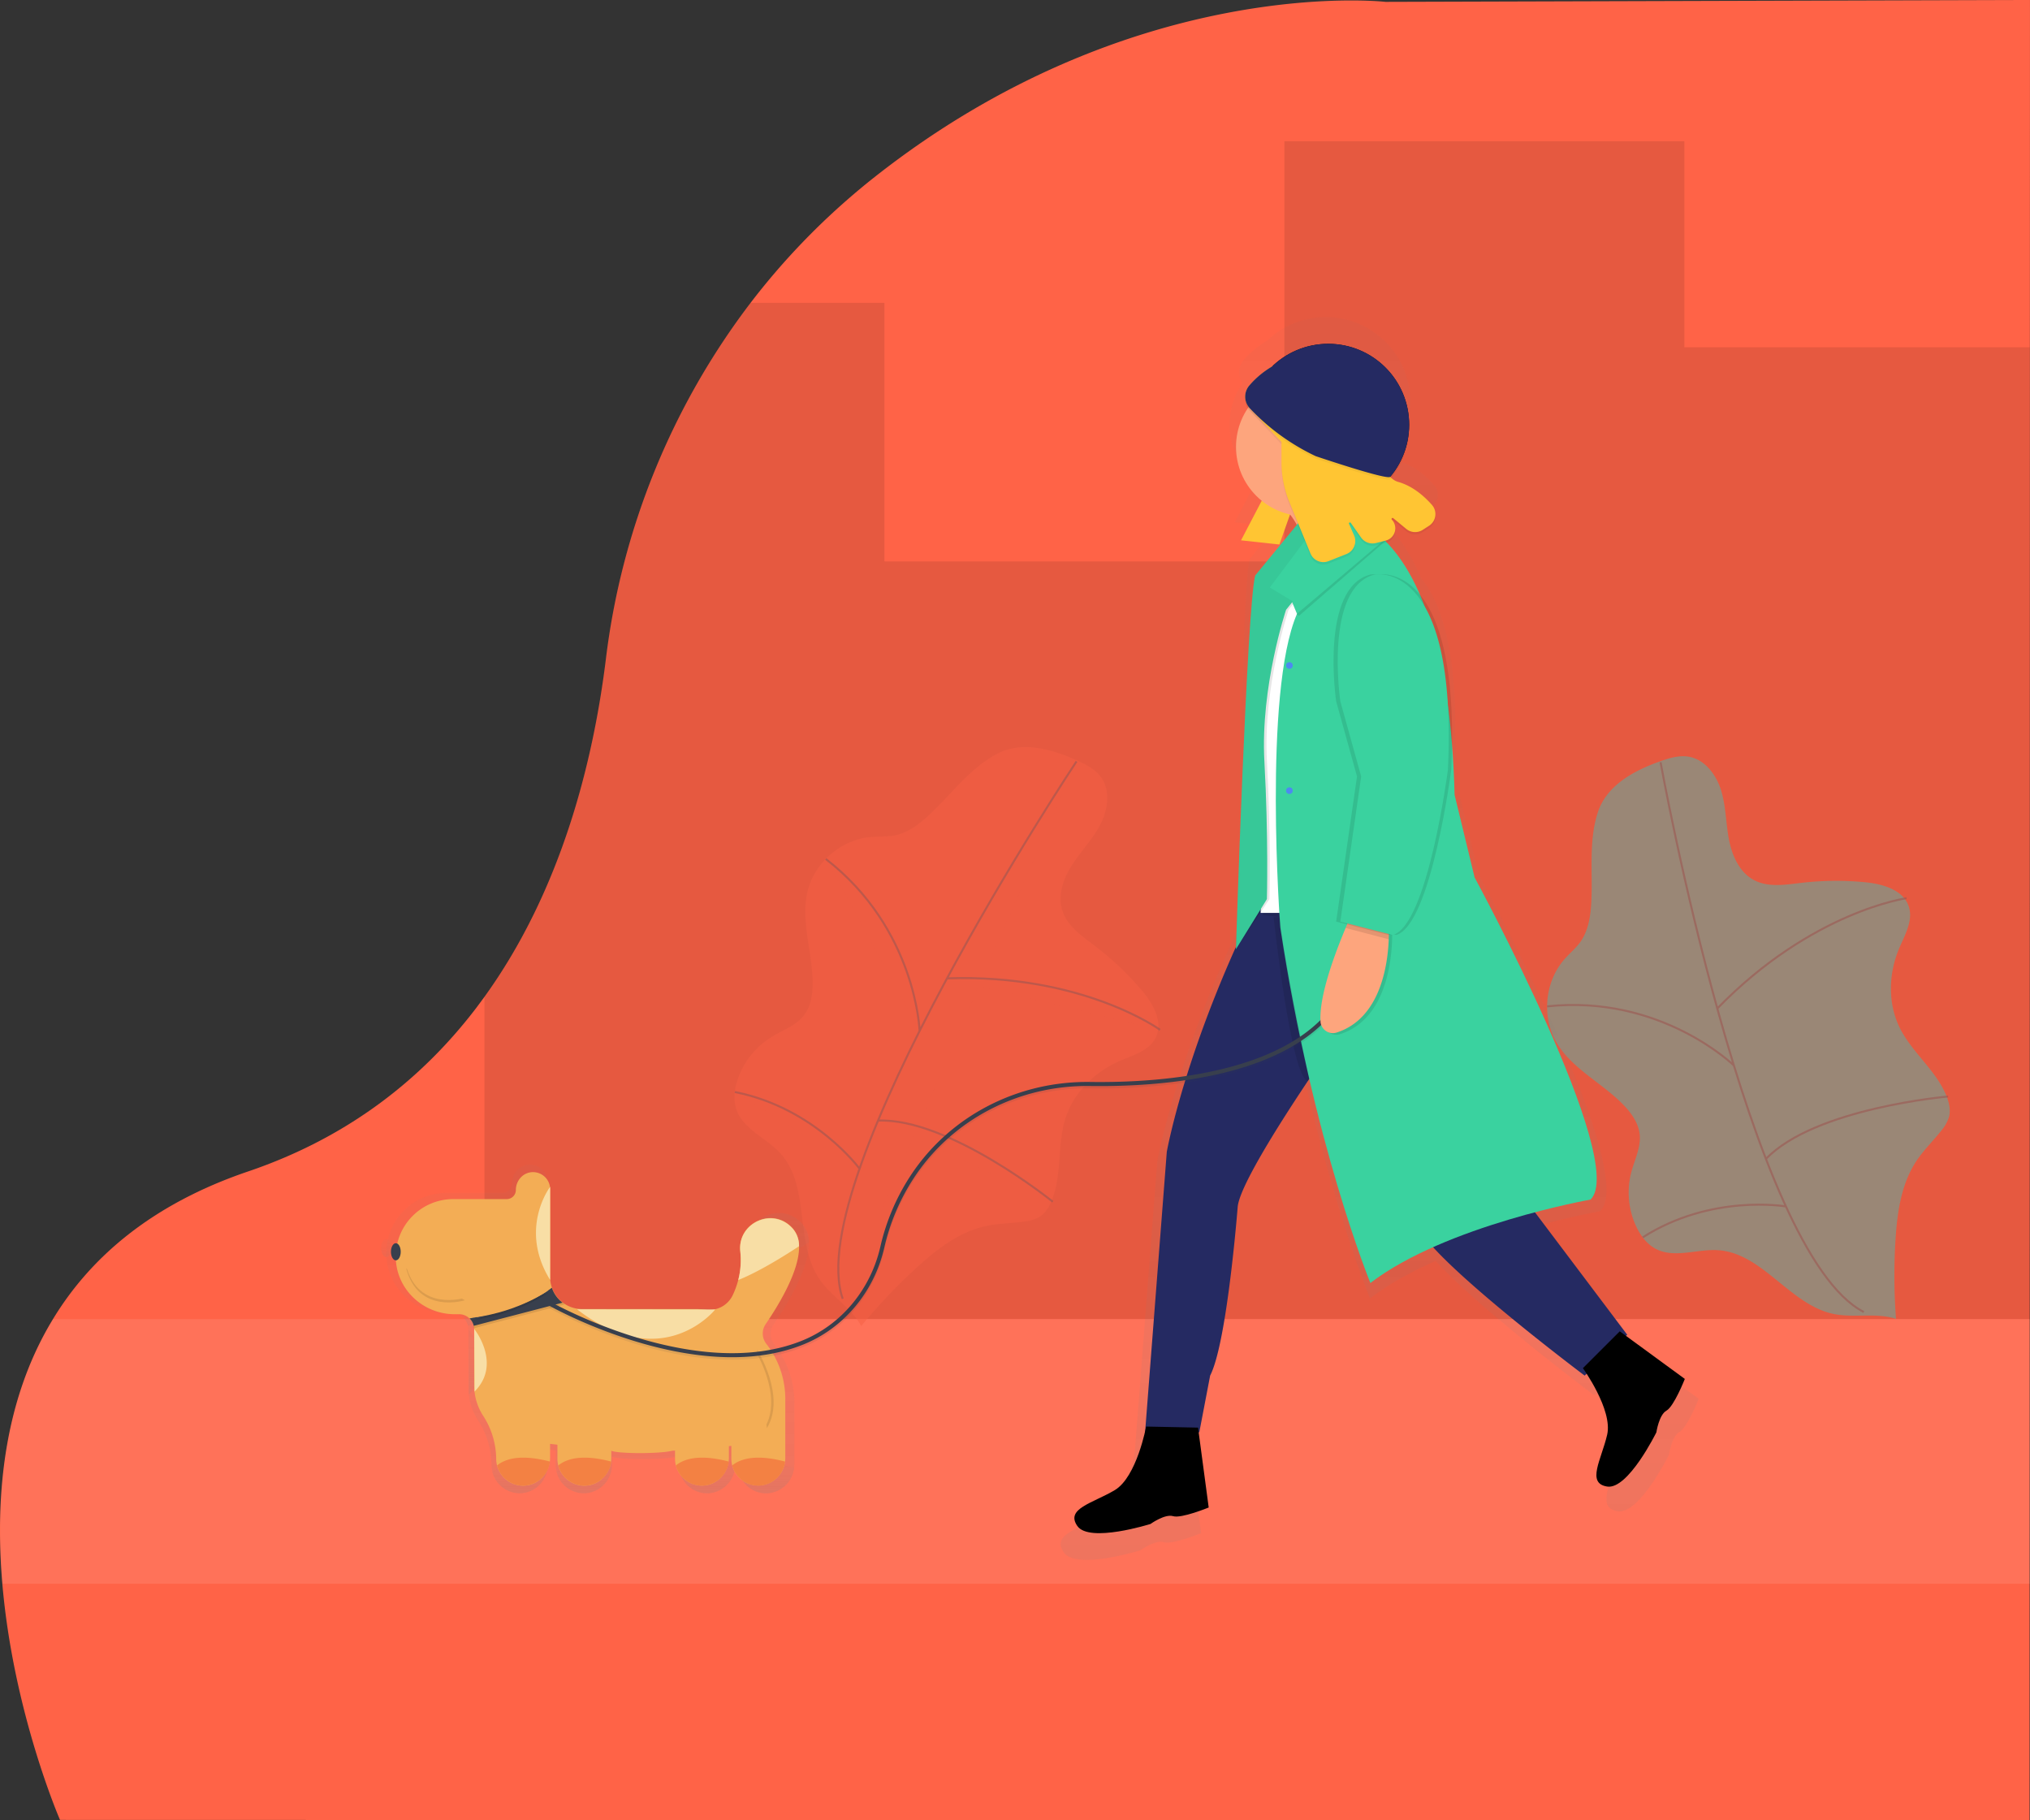 <svg data-name="Layer 1" xmlns="http://www.w3.org/2000/svg" xmlns:xlink="http://www.w3.org/1999/xlink" width="1004.92" height="901">
  <rect width="100%" height="100%" fill="#333333" stroke="none"/>
  <defs>
    <linearGradient id="a" x1="152.96" y1="771.64" x2="152.96" y2="156.39" gradientTransform="matrix(-1 0 0 1 1031 0)" gradientUnits="userSpaceOnUse">
      <stop offset="0" stop-color="gray" stop-opacity=".25"/>
      <stop offset=".54" stop-color="gray" stop-opacity=".12"/>
      <stop offset="1" stop-color="gray" stop-opacity=".1"/>
    </linearGradient>
    <linearGradient id="b" x1="540.11" y1="738.57" x2="540.11" y2="575.92" xlink:href="#a"/>
    <linearGradient id="c" x1="456.49" y1="738.57" x2="456.49" y2="724.03" xlink:href="#a"/>
    <linearGradient id="d" x1="485.72" y1="738.57" x2="485.72" y2="724.03" xlink:href="#a"/>
    <linearGradient id="e" x1="546.71" y1="738.57" x2="546.71" y2="724.03" xlink:href="#a"/>
    <linearGradient id="f" x1="578.48" y1="738.57" x2="578.48" y2="724.03" xlink:href="#a"/>
    <linearGradient id="g" x1="451.29" y1="631.9" x2="451.29" y2="599.87" xlink:href="#a"/>
    <linearGradient id="h" x1="514.84" y1="662.35" x2="514.84" y2="647.08" xlink:href="#a"/>
    <linearGradient id="i" x1="568.32" y1="631.83" x2="568.32" y2="583.55" xlink:href="#a"/>
    <linearGradient id="j" x1="600.78" y1="689.69" x2="600.78" y2="657.25" xlink:href="#a"/>
    <linearGradient id="k" x1="581.17" y1="656.92" x2="581.17" y2="637.16" xlink:href="#a"/>
    <linearGradient id="l" x1="582.35" y1="655.65" x2="582.35" y2="635.89" xlink:href="#a"/>
    <linearGradient id="m" x1="584.77" y1="652.62" x2="584.77" y2="638.43" xlink:href="#a"/>
    <linearGradient id="n" x1="584.77" y1="651.35" x2="584.77" y2="637.16" xlink:href="#a"/>
    <linearGradient id="o" x1="616.75" y1="639.33" x2="616.75" y2="621.67" xlink:href="#a"/>
    <linearGradient id="p" x1="616.75" y1="638.06" x2="616.75" y2="620.4" xlink:href="#a"/>
    <linearGradient id="q" x1="644.7" y1="621.67" x2="644.7" y2="612.77" gradientTransform="matrix(-1 0 0 1 835.92 .5)" xlink:href="#a"/>
    <linearGradient id="r" x1="452.99" y1="708.71" x2="452.99" y2="668.05" xlink:href="#a"/>
    <linearGradient id="s" x1="454.26" y1="708.71" x2="454.26" y2="668.05" xlink:href="#a"/>
  </defs>
  <path d="M1.15 783.77c5.46 64 28.56 117 28.56 117l975 .22.2-901-318.99.94S560.72-13.44 432.37 88.1q-6 4.75-11.79 9.77a350.13 350.13 0 0 0-49 52 363 363 0 0 0-71.66 176.41c-6.19 50.26-21.88 114.14-60.07 167.07q-2 2.71-4 5.4c-26.34 34.57-62.75 64-113 81.05-47.54 16.15-77.93 42.33-96.57 73-24.54 40.18-28.8 88.06-25.13 130.97z" fill="tomato"/>
  <path opacity=".1" d="M833.82 171.89h171v481h-171zM635.82 652.88h-198v-375h198zM239.82 493.41v159.48h198v-503h-66.28a363 363 0 0 0-71.69 176.44c-6.18 50.26-21.85 114.17-60.03 167.08zM833.82 652.88h-198v-583h198z"/>
  <path d="M1.23 783.89h1003.59v-131H26.27C1.8 693.1-2.45 740.98 1.23 783.89z" fill="#fff" opacity=".1"/>
  <g opacity=".5" fill="#f55f44">
    <path d="M533.08 376.34c4.44 2 9 4.29 11.87 8.22 4.82 6.56 3.61 15.93-.08 23.19s-9.48 13.22-13.92 20-7.56 15.33-5 23.07 9.7 12.51 16.09 17.37a149.21 149.21 0 0 1 22.88 21.61c5.75 6.7 11.14 16 7.16 23.86-3.25 6.44-11.14 8.6-17.77 11.47-12.39 5.37-22.87 15.68-26.92 28.54-4.12 13.09-1.54 27.75-6.72 40.46-1.31 3.23-3.22 6.37-6.19 8.21a18.63 18.63 0 0 1-7.17 2.23c-6.41.95-13 .91-19.29 2.28-13.2 2.85-24.35 11.51-34.31 20.63a281.8 281.8 0 0 0-27.39 28.87c-4.85-9.15-14.7-14.6-20.58-23.13-12.5-18.16-4.53-45.93-19.33-62.27-7-7.73-18.47-11.94-21.86-21.8-1.66-4.81-1-10.15.66-15a39.82 39.82 0 0 1 16.76-20.92c5.46-3.34 11.93-5.51 15.9-10.54 3.39-4.3 4.37-10 4.41-15.51.14-15.59-6.25-31.34-2.4-46.45 3.61-14.16 16.83-25.32 31.4-26.5 3.82-.31 7.7 0 11.46-.71 6.26-1.19 11.65-5.11 16.37-9.39 11.32-10.28 20.61-23.71 34.42-31 12.56-6.63 27.39-2.28 39.55 3.21z"/>
    <path d="M532.92 376.84s-136.7 205.75-115.75 266M574.26 509.71s-38.29-27.81-105.42-25.48M455.24 510.3s-1.61-50.45-46.44-85.14M521.17 594.8s-51.39-41.54-86.49-40.17M425.54 578.5s-22.15-30.19-61.76-38" stroke="#535461" stroke-miterlimit="10" opacity=".6"/>
  </g>
  <g opacity=".5">
    <path d="M821.79 376.83c4.59-1.63 9.46-3.12 14.25-2.29 8 1.4 13.64 9 16 16.79s2.31 16.1 3.83 24.1 5.16 16.29 12.34 20.13 15.66 2.32 23.63 1.4a149.21 149.21 0 0 1 31.47-.29c8.79.85 19.1 3.82 21.68 12.26 2.11 6.9-2.08 13.92-4.88 20.57-5.23 12.43-5.65 27.14.34 39.23 6.09 12.3 18.1 21.1 23.16 33.85 1.28 3.24 2.09 6.83 1.22 10.2a18.63 18.63 0 0 1-3.63 6.58c-4 5.12-8.72 9.63-12.34 15-7.55 11.2-9.6 25.16-10.48 38.64a281.8 281.8 0 0 0 .22 39.79c-9.84-3.24-20.72-.35-30.86-2.44-21.59-4.45-35.07-30-57.06-31.56-10.4-.73-21.59 4.16-30.87-.6-4.52-2.32-7.73-6.65-9.88-11.26a39.82 39.82 0 0 1-2.39-26.7c1.63-6.19 4.8-12.24 4.18-18.61-.53-5.45-3.79-10.26-7.55-14.24-10.71-11.35-26.25-18.29-33.91-31.88-7.2-12.72-5.38-29.93 4.31-40.86 2.54-2.87 5.56-5.33 7.78-8.45 3.69-5.19 4.87-11.75 5.31-18.11 1.05-15.25-1.54-31.38 3.39-46.19 4.48-13.45 18.14-20.58 30.74-25.06z" fill="#4db6ac"/>
    <path d="M822.04 377.28s43.77 243.11 100.62 272.1M943.83 444.57s-46.88 6.44-93.72 54.59M858.35 527.38s-36.09-35.29-92.43-29.28M964.43 542.72s-65.84 5.59-90.22 30.88M884.11 597.14s-36.89-6.46-70.9 15.3" fill="none" stroke="#535461" stroke-miterlimit="10" opacity=".6"/>
  </g>
  <path d="M741 749.39c9.37-5.55 14.31-24.08 15.79-30.61l11.17-144.35s8.39-47.77 40.25-115.83c.38-40.52 1.88-168.64 5.51-182.43l21.5-26.17a49.44 49.44 0 0 0-3.52-5.33l-5.5 15.55-19.87-2.22 10.72-20.49a35.8 35.8 0 0 1-6.73-48.51 8.81 8.81 0 0 1 .37-11.18 45.82 45.82 0 0 1 11.76-9.77 41.86 41.86 0 0 1 61.06 57.09 9.14 9.14 0 0 0 4.17 2.67c7.52 2.11 13.5 7.43 17.4 11.83a7.24 7.24 0 0 1-1.52 10.91l-3.25 2.07a7.23 7.23 0 0 1-8.48-.52l-6.72-5.55a.53.53 0 0 0-.73.78 6.53 6.53 0 0 1-3.18 10.81h-.14l.14.07-.19.16c6 6 12.27 14.82 17.86 27.7 9 10.95 17.19 33.1 16.61 77.57q1 12.15 1.33 26l10.36 42.73S1007 579.6 987.19 599c0 0-12 2.13-28.8 6.58l47.79 63.34-.66.63 30.48 22.28s-5.61 14.24-9.5 16.4-5.18 11.22-5.18 11.22-14.68 29.78-25.47 28.06-3-13.81 0-26.76c2.35-10.07-6.53-25.37-10.59-31.67l-1.06 1s-56.74-42.62-78.44-66.47c-11.88 5.28-23.22 11.45-32.49 18.55 0 0-16.31-39.72-31.61-105.49l-.13.2c-13.4 20-35.95 55.08-36.86 66-1.29 15.54-6.47 72.08-14.24 87.19l-5.61 29.35h-.34l5.2 38.92s-14.17 5.8-18.41 4.49-11.69 4-11.69 4-31.66 10-37.88 1 7.82-11.66 19.3-18.43z" transform="translate(-195.08 .5)" fill="url(#a)" opacity=".5"/>
  <circle cx="657.51" cy="210.25" r="40.06"/>
  <path d="M753.52 591.62l52 69-21.06 20.24s-73-54.81-82.07-72.89a7.26 7.26 0 0 1-.93-3.1c.03-13.66 52.06-13.25 52.06-13.25zM657.3 520.59s-43.38 61.91-44.6 76.81-6.19 69-13.63 83.42l-5.37 28.08h-26.84l10.74-138.76s9.5-54.1 47.08-128.43l47.49 26z" fill="#252a62"/>
  <path fill="#fff" d="M662.05 451.84h-37.99V290.78h37.99z"/>
  <path d="M628.4 445.02l-16.57 24.8s6.66-169.34 10.79-185l26.84-32.62 9.09 24-20.63 25.52s-12.8 38-10.74 75.16 1.22 68.14 1.22 68.14z" opacity=".1"/>
  <path fill="#ffc533" d="M628.39 240.6l-14.04 26.84 19 2.07 9.5-26.85-14.46-2.06z"/>
  <circle cx="646.15" cy="221.19" r="34.28" fill="#fda57d"/>
  <path d="M646.15 269.09s-3.3-11.56-12.39-19.82l32.21-8.26 7.85 17.76z" fill="#fda57d"/>
  <path d="M660.61 255.5s55.75-4.13 59.47 137.93l9.91 40.88s76.4 140.82 57.4 159.41c0 0-71.86 12.8-109 41.3 0 0-28.49-69.38-44.6-175.92 0 0-8.67-116 8.26-155.28L633.79 284z" fill="#3ad29f"/>
  <path d="M627.16 445.02l-15.33 24.8s5.42-169.34 9.55-185l26.84-32.62 9.09 24-20.65 25.6s-12.8 38-10.74 75.16 1.24 68.06 1.24 68.06z" fill="#3ad29f"/>
  <path d="M627.16 445.02l-15.33 24.8s5.42-169.34 9.55-185l26.84-32.62 9.09 24-20.65 25.6s-12.8 38-10.74 75.16 1.24 68.06 1.24 68.06z" opacity=".05"/>
  <circle cx="638.3" cy="329.39" r="1.65" fill="#4d8af0"/>
  <circle cx="638.3" cy="391.33" r="1.65" fill="#4d8af0"/>
  <path d="M801.84 658.94l32.21 23.56s-5.37 13.63-9.09 15.69-5 10.74-5 10.74-14 28.49-24.37 26.84-2.89-13.22 0-25.6-12-33-12-33zM593.07 706.6l5.28 39.54s-13.56 5.55-17.62 4.29-11.18 3.85-11.18 3.85-30.29 9.57-36.24 1 7.54-11.23 18.49-17.71 15.58-31.5 15.58-31.5z"/>
  <path opacity=".1" d="M686 267.65l-42.95 37.16-1.23-.82 43.36-36.75.82.41z"/>
  <path fill="#3ad29f" d="M673.82 267.24l-24.16-4.55-21.06 28.08 12.18 7.36 33.04-30.89z"/>
  <path d="M618.72 203.32l15.66 16.6v10.17a51.09 51.09 0 0 0 3.82 19.41l10.52 25.66a6.92 6.92 0 0 0 8.95 3.81l8.87-3.51a6.92 6.92 0 0 0 3.78-9.21l-2.49-5.75a.51.51 0 0 1 .89-.5l5.06 7.2a6.92 6.92 0 0 0 7.34 2.73l4.89-1.22a6.25 6.25 0 0 0 3-10.34.51.51 0 0 1 .7-.74l6.43 5.31a6.92 6.92 0 0 0 8.11.5l3.11-2a6.92 6.92 0 0 0 1.45-10.44c-3.72-4.21-9.45-9.3-16.64-11.32-7.55-2.12-10.25-15.44-11.17-26.46a37.76 37.76 0 0 0-24.26-32.41c-11.25-4.17-25.07-3.83-38.24 11a8.46 8.46 0 0 0 .22 11.51z" opacity=".05"/>
  <path d="M618.72 202.11l15.66 16.6v10.17a51.09 51.09 0 0 0 3.82 19.38l10.52 25.66a6.92 6.92 0 0 0 8.95 3.81l8.87-3.51a6.92 6.92 0 0 0 3.78-9.21l-2.49-5.67a.51.51 0 0 1 .89-.5l5.06 7.2a6.92 6.92 0 0 0 7.34 2.73l4.89-1.22a6.25 6.25 0 0 0 3-10.34.51.51 0 0 1 .7-.74l6.43 5.31a6.92 6.92 0 0 0 8.11.5l3.11-2a6.9 6.9 0 0 0 1.5-10.38c-3.72-4.22-9.47-9.34-16.69-11.37-7.55-2.13-10.25-15.53-11.15-26.57a37.76 37.76 0 0 0-25-32.57c-11.08-3.86-24.54-3.21-37.39 11.23a8.5 8.5 0 0 0 .09 11.49z" fill="#ffc533"/>
  <path opacity=".1" d="M633.29 451.83l.13 2.08-8.39-1.04.44-1.04h7.82z"/>
  <path d="M633.56 453.9h-3.1s8.61 79.67 17 81.13l.65-1s-13.73-64.85-14.55-80.13z" opacity=".1"/>
  <path d="M618.53 191.92a44.11 44.11 0 0 1 11.24-9.35 40.05 40.05 0 0 1 58.43 54.63c-1.49 1.77-36.89-10.22-36.89-10.22a108.67 108.67 0 0 1-32.59-23.66c-.12-.13-.24-.27-.35-.41a8.44 8.44 0 0 1 .16-10.99z" opacity=".05"/>
  <path d="M618.53 190.71a44.11 44.11 0 0 1 11.24-9.35 40.05 40.05 0 0 1 58.43 54.63c-1.49 1.77-36.89-10.22-36.89-10.22a108.67 108.67 0 0 1-32.59-23.66c-.12-.13-.24-.27-.35-.41a8.44 8.44 0 0 1 .16-10.99z" fill="#252a62"/>
  <g opacity=".5">
    <path d="M386.3 620.2c.23 16.43 14.1 29.43 30.53 29.43h2.29a7.72 7.72 0 0 1 5.41 2.19 7.54 7.54 0 0 1 2.2 3.84 7.19 7.19 0 0 1 .23 1.82v29a29.07 29.07 0 0 0 4.6 15.73 41.57 41.57 0 0 1 6.84 22.39 14 14 0 0 0 14.24 14c7.69-.14 13.71-6.75 13.71-14.43v-7.26l3.81.44v7.27a14 14 0 0 0 14.24 14c7.69-.14 13.71-6.75 13.71-14.43v-3.67c3.81 1.59 25.41 1.59 31.41.05l1.63-.13v4.21a14 14 0 0 0 14.24 14c7.69-.14 13.71-6.75 13.71-14.43v-6l1.27-.11v6.61a14.17 14.17 0 0 0 .43 3.47 14 14 0 0 0 13.81 10.51 14.22 14.22 0 0 0 13.58-12.48 16.51 16.51 0 0 0 .13-2v-30.44a46.51 46.51 0 0 0-9.9-28.78 8.62 8.62 0 0 1-.24-10.18c7.12-10.42 17.64-28 17.29-40.47a13.67 13.67 0 0 0-3.33-9.23l-.42-.44c-10.24-10.68-28.27-2.26-26.72 12.48a41.35 41.35 0 0 1-1.08 14.74 45.11 45.11 0 0 1-2.86 7.9 13.4 13.4 0 0 1-13.71 7.62 47.38 47.38 0 0 0-5.73-.34h-58.75a16.51 16.51 0 0 1-15.63-11.19 16 16 0 0 1-.89-5.32v-45.75a8.9 8.9 0 0 0-9.17-8.89 8.65 8.65 0 0 0-6.14 2.86 9.56 9.56 0 0 0-2.48 6.41 4.71 4.71 0 0 1-4.71 4.71h-27.69a29.85 29.85 0 0 0-29.86 30.29z" transform="translate(-195.08 .5)" fill="url(#b)"/>
    <path d="M560.81 728.06a14 14 0 0 0 13.81 10.51 14.22 14.22 0 0 0 13.58-12.48c-8.46-2.28-20.2-3.86-27.39 1.97z" transform="translate(-195.08 .5)" fill="url(#c)"/>
    <path d="M531.58 728.06a14 14 0 0 0 13.81 10.51A14.22 14.22 0 0 0 559 726.09c-8.48-2.28-20.21-3.86-27.42 1.97z" transform="translate(-195.08 .5)" fill="url(#d)"/>
    <path d="M470.59 728.06a14 14 0 0 0 13.81 10.51 14.22 14.22 0 0 0 13.6-12.48c-8.47-2.28-20.2-3.86-27.41 1.97z" transform="translate(-195.08 .5)" fill="url(#e)"/>
    <path d="M438.83 728.06a14 14 0 0 0 13.81 10.51 14.22 14.22 0 0 0 13.58-12.48c-8.46-2.28-20.22-3.86-27.39 1.97z" transform="translate(-195.08 .5)" fill="url(#f)"/>
    <path d="M563.94 631.9c9.87-4 21.92-11.22 31.54-17.52a13.67 13.67 0 0 0-3.33-9.23l-.42-.44c-10.25-10.71-28.28-2.29-26.73 12.45a41.35 41.35 0 0 1-1.06 14.74z" transform="translate(-195.08 .5)" fill="url(#g)"/>
    <path d="M552 647.17s-27.19 34.22-71.66-.09" transform="translate(-195.08 .5)" fill="url(#h)"/>
    <path d="M466.35 583.55s-16.52 21.6 0 48.29" transform="translate(-195.08 .5)" fill="url(#i)"/>
    <path d="M427 657.25s14.55 18.08.18 32.44" transform="translate(-195.08 .5)" fill="url(#j)"/>
    <path d="M425.69 653.44c1.08 1 .71 2 1 3.48L474 644.54c-2.54-2-5.69-4.28-6.73-7.38-5.7 4.4-16.89 11.77-41.58 16.28z" transform="translate(-195.08 .5)" fill="url(#k)" opacity=".1"/>
    <path d="M424.53 651.81a7.54 7.54 0 0 1 2.2 3.84l46-12a16.41 16.41 0 0 1-5.54-7.75c-5.62 4.38-17.97 11.4-42.66 15.91z" transform="translate(-195.08 .5)" fill="url(#l)"/>
    <path d="M465.51 638.43S451.1 649.26 427 652.62" transform="translate(-195.08 .5)" opacity=".1" fill="url(#m)"/>
    <path d="M465.51 637.16S451.1 648 427 651.35" transform="translate(-195.08 .5)" fill="url(#n)"/>
    <path d="M429.5 638.19s-24.14 7.62-30.5-16.52z" transform="translate(-195.08 .5)" fill="url(#o)" opacity=".1"/>
    <path d="M429.5 636.92s-24.14 7.62-30.5-16.52z" transform="translate(-195.08 .5)" fill="url(#p)"/>
    <ellipse cx="191.21" cy="617.72" rx="2.54" ry="4.45" fill="url(#q)"/>
    <path d="M578.8 708.71L573.72 668s15.25 24.14 5.08 40.66" transform="translate(-195.08 .5)" opacity=".1" fill="url(#r)"/>
    <path d="M572.45 668s15.25 24.14 5.08 40.66z" transform="translate(-195.08 .5)" fill="url(#s)"/>
  </g>
  <path d="M195.92 622.39c.22 15.68 13.45 28.08 29.13 28.08h2.18a7.37 7.37 0 0 1 5.17 2.09 7.19 7.19 0 0 1 2.1 3.66 6.86 6.86 0 0 1 .22 1.73v27.68a27.74 27.74 0 0 0 4.39 15 39.66 39.66 0 0 1 6.52 21.36 13.35 13.35 0 0 0 13.59 13.34c7.34-.13 13.08-6.44 13.08-13.77v-6.92l3.64.42V722a13.35 13.35 0 0 0 13.59 13.34c7.34-.13 13.08-6.44 13.08-13.77v-3.5c3.64 1.52 24.25 1.52 30 0l1.55-.12v4a13.35 13.35 0 0 0 13.59 13.34c7.34-.13 13.08-6.44 13.08-13.77v-5.76l1.21-.11v6.3a13.52 13.52 0 0 0 .41 3.31 13.36 13.36 0 0 0 13.18 10 13.57 13.57 0 0 0 13-11.91 15.75 15.75 0 0 0 .12-1.87v-29a44.38 44.38 0 0 0-9.46-27.44 8.22 8.22 0 0 1-.23-9.71c6.79-9.94 16.83-26.72 16.5-38.62a13 13 0 0 0-3.18-8.8l-.4-.42c-9.77-10.23-27-2.18-25.49 11.88a39.46 39.46 0 0 1-1 14.06 43 43 0 0 1-2.73 7.54 12.79 12.79 0 0 1-13.08 7.27 45.21 45.21 0 0 0-5.47-.33H288.1a15.76 15.76 0 0 1-14.91-10.68 15.3 15.3 0 0 1-.85-5.08v-43.51a8.49 8.49 0 0 0-8.75-8.49 8.26 8.26 0 0 0-5.86 2.73 9.12 9.12 0 0 0-2.36 6.11 4.5 4.5 0 0 1-4.5 4.5h-26.43a28.48 28.48 0 0 0-28.52 28.9z" fill="#f3ad55"/>
  <path d="M362.47 725.32a13.36 13.36 0 0 0 13.18 10 13.57 13.57 0 0 0 13-11.91c-8.12-2.15-19.31-3.66-26.18 1.91zM334.58 725.32a13.36 13.36 0 0 0 13.18 10 13.57 13.57 0 0 0 13-11.91c-8.11-2.15-19.3-3.66-26.18 1.91zM276.38 725.32a13.36 13.36 0 0 0 13.18 10 13.57 13.57 0 0 0 13-11.91c-8.11-2.15-19.3-3.66-26.18 1.91zM246.07 725.32a13.36 13.36 0 0 0 13.18 10 13.57 13.57 0 0 0 13-11.91c-8.11-2.15-19.33-3.66-26.18 1.91z" fill="#f38143"/>
  <path d="M365.45 633.56c9.42-3.78 20.92-10.71 30.09-16.72a13 13 0 0 0-3.18-8.8l-.4-.42c-9.77-10.23-27-2.18-25.49 11.88a39.46 39.46 0 0 1-1.02 14.06zM354.05 648.13s-25.94 32.66-68.38-.08M272.33 587.43s-15.76 20.61 0 46.07M234.75 657.75s13.88 17.25.17 31" fill="#f8dea5"/>
  <path d="M233.54 654.11c1 1 .68 1.9 1 3.32l45.08-11.81c-2.42-1.87-5.43-4.09-6.43-7-5.41 4.15-16.1 11.19-39.65 15.49z" opacity=".1"/>
  <path d="M232.43 652.56a7.19 7.19 0 0 1 2.1 3.66l43.94-11.46a15.65 15.65 0 0 1-5.29-7.4c-5.4 4.2-17.19 10.89-40.75 15.2z" fill="#383f4d"/>
  <path d="M271.53 639.79s-13.75 10.34-36.78 13.54" opacity=".1"/>
  <path d="M271.53 638.58s-13.75 10.34-36.78 13.54" fill="#f3ad55"/>
  <path d="M230.17 643.56s-23 7.27-29.1-15.76z" opacity=".1"/>
  <path d="M230.17 642.35s-23 7.27-29.1-15.76z" fill="#f3ad55"/>
  <ellipse cx="195.95" cy="619.56" rx="2.42" ry="4.24" fill="#383f4d"/>
  <path d="M379.64 706.85l-4.85-38.8s14.55 23 4.85 38.8" opacity=".1"/>
  <path d="M373.58 668.05s14.55 23 4.85 38.8z" fill="#f3ad55"/>
  <path d="M272.33 646.56s71.22 40.23 124.29 19.45c20.53-8 35.31-26.14 40.19-47.64a106.81 106.81 0 0 1 14.2-33.87c19.23-30 53-47.33 88.63-46.82 36.91.52 106.19-4.49 126.51-47.36" fill="none" stroke="#383f4d" stroke-miterlimit="10" stroke-width="2" opacity=".1"/>
  <path d="M272.33 645.35s71.22 40.23 124.29 19.45c20.53-8 35.31-26.14 40.19-47.64a106.81 106.81 0 0 1 14.2-33.82c19.23-30 53-47.33 88.63-46.82 36.91.52 106.19-4.49 126.51-47.36" fill="none" stroke="#383f4d" stroke-miterlimit="10" stroke-width="2"/>
  <path d="M689.1 459.06s2.93 43.63-25.75 52.82a6.13 6.13 0 0 1-8-5.45c-.48-7.42 1.89-22.7 15.56-53.56z" opacity=".1"/>
  <path d="M687.45 458.23s2.93 43.63-25.75 52.82a6.13 6.13 0 0 1-8-5.45c-.48-7.42 1.89-22.7 15.56-53.56z" fill="#fda57d"/>
  <path d="M682.08 284.37s41.3-8.26 36.34 96.63c0 0-9.91 76.81-27.26 81.77l-26-6.61 10.32-71.86-10.32-37.17s-8.24-56.15 16.92-62.76z" opacity=".1"/>
  <path d="M678.36 284.37s41.3-8.26 36.34 96.63c0 0-9.91 76.81-27.26 81.77l-26-6.61 10.32-71.86-10.32-37.17s-8.27-56.15 16.92-62.76z" opacity=".1"/>
  <path d="M680.43 284.37s41.3-8.26 36.34 96.63c0 0-9.91 76.81-27.26 81.77l-26-6.61 10.32-71.86-10.32-37.17s-8.27-56.15 16.92-62.76z" fill="#3ad29f"/>
  <path opacity=".1" d="M687.53 464.91v-2.64l-20.44-5.19-.95 2.23 21.39 5.6z"/>
</svg>
